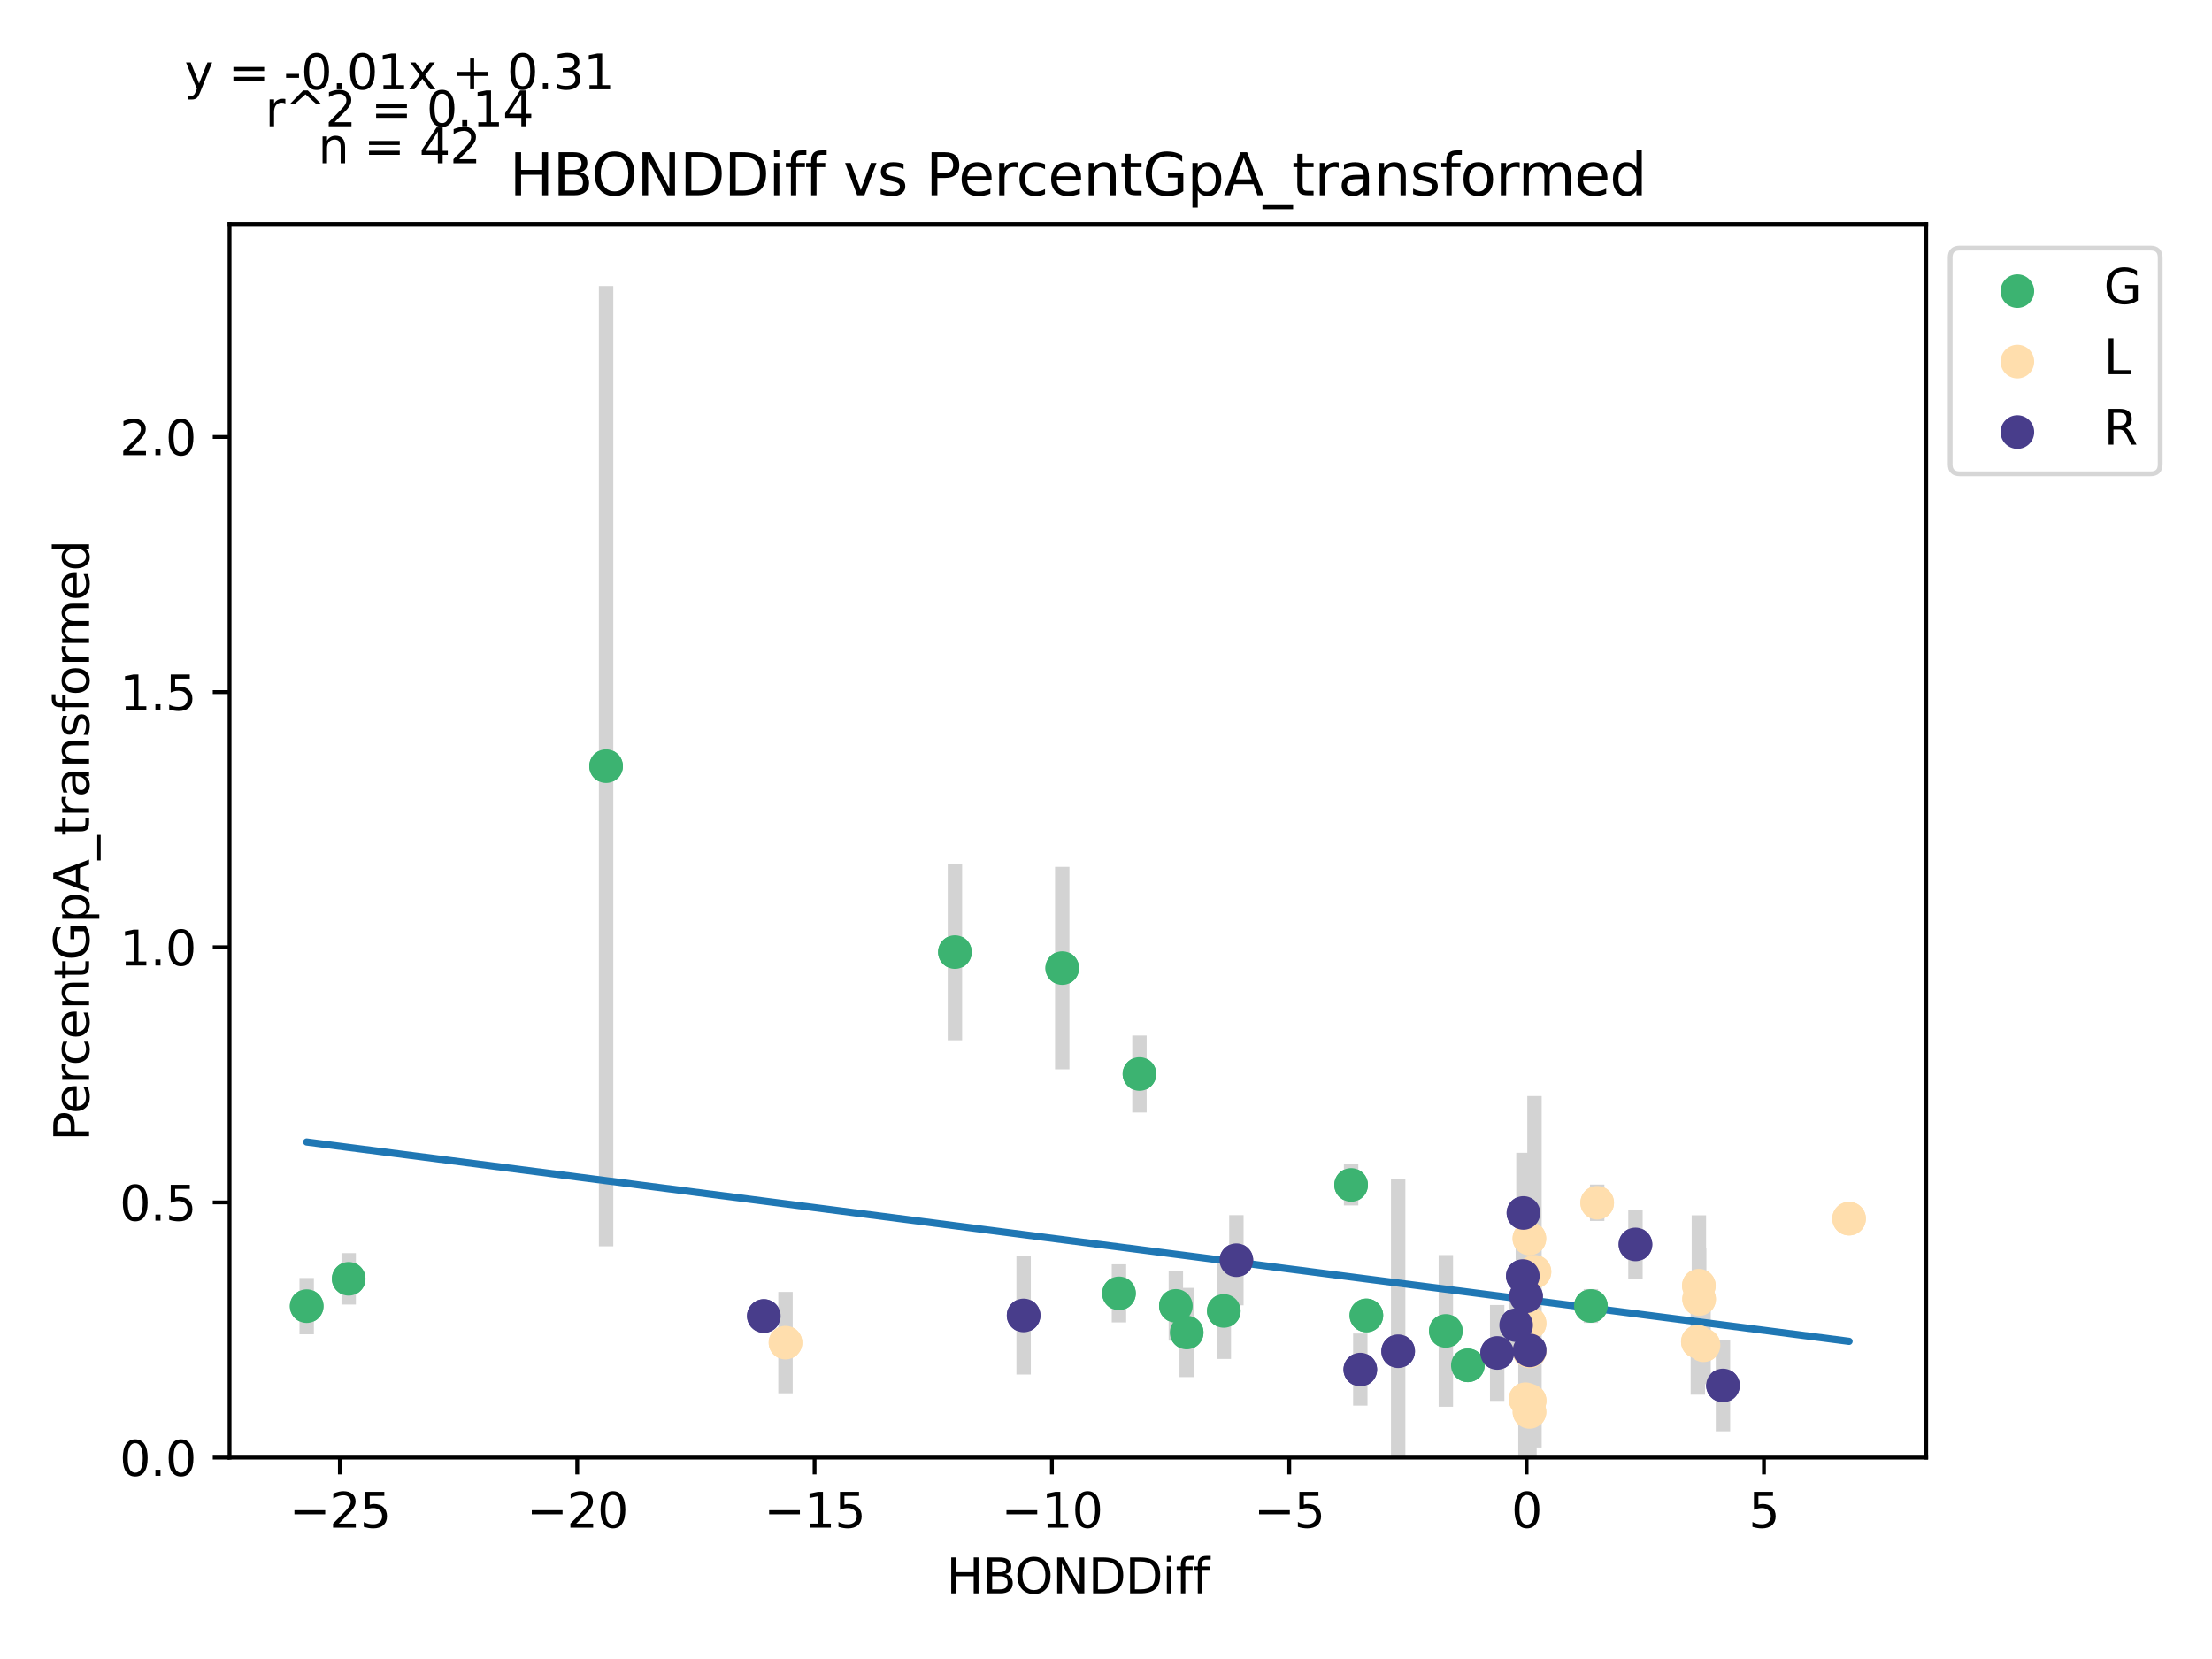 <?xml version="1.0" encoding="utf-8" standalone="no"?>
<!DOCTYPE svg PUBLIC "-//W3C//DTD SVG 1.1//EN"
  "http://www.w3.org/Graphics/SVG/1.1/DTD/svg11.dtd">
<svg xmlns:xlink="http://www.w3.org/1999/xlink" width="460.8pt" height="345.6pt" viewBox="0 0 460.8 345.6" xmlns="http://www.w3.org/2000/svg" version="1.1">
 <defs>
  <style type="text/css">*{stroke-linejoin: round; stroke-linecap: butt}</style>
 </defs>
 <g id="figure_1">
  <g id="patch_1">
   <path d="M 0 345.6 
L 460.8 345.6 
L 460.8 0 
L 0 0 
z
" style="fill: #ffffff"/>
  </g>
  <g id="axes_1">
   <g id="patch_2">
    <path d="M 47.821 303.64 
L 401.26 303.64 
L 401.26 46.676 
L 47.821 46.676 
z
" style="fill: #ffffff"/>
   </g>
   <g id="PathCollection_1">
    <defs>
     <path id="m2d6ac5a8cb" d="M 0 3 
C 0.796 3 1.559 2.684 2.121 2.121 
C 2.684 1.559 3 0.796 3 0 
C 3 -0.796 2.684 -1.559 2.121 -2.121 
C 1.559 -2.684 0.796 -3 0 -3 
C -0.796 -3 -1.559 -2.684 -2.121 -2.121 
C -2.684 -1.559 -3 -0.796 -3 0 
C -3 0.796 -2.684 1.559 -2.121 2.121 
C -1.559 2.684 -0.796 3 0 3 
z
" style="stroke: #3cb371"/>
    </defs>
    <g clip-path="url(#p8fee53ff1d)">
     <use xlink:href="#m2d6ac5a8cb" x="221.285" y="201.67" style="fill: #3cb371; stroke: #3cb371"/>
     <use xlink:href="#m2d6ac5a8cb" x="63.887" y="272.094" style="fill: #3cb371; stroke: #3cb371"/>
     <use xlink:href="#m2d6ac5a8cb" x="72.639" y="266.402" style="fill: #3cb371; stroke: #3cb371"/>
     <use xlink:href="#m2d6ac5a8cb" x="126.258" y="159.603" style="fill: #3cb371; stroke: #3cb371"/>
     <use xlink:href="#m2d6ac5a8cb" x="247.208" y="277.589" style="fill: #3cb371; stroke: #3cb371"/>
     <use xlink:href="#m2d6ac5a8cb" x="281.459" y="246.842" style="fill: #3cb371; stroke: #3cb371"/>
     <use xlink:href="#m2d6ac5a8cb" x="233.1" y="269.43" style="fill: #3cb371; stroke: #3cb371"/>
     <use xlink:href="#m2d6ac5a8cb" x="198.926" y="198.336" style="fill: #3cb371; stroke: #3cb371"/>
     <use xlink:href="#m2d6ac5a8cb" x="301.194" y="277.254" style="fill: #3cb371; stroke: #3cb371"/>
     <use xlink:href="#m2d6ac5a8cb" x="237.37" y="223.731" style="fill: #3cb371; stroke: #3cb371"/>
     <use xlink:href="#m2d6ac5a8cb" x="305.776" y="284.425" style="fill: #3cb371; stroke: #3cb371"/>
     <use xlink:href="#m2d6ac5a8cb" x="244.955" y="272.041" style="fill: #3cb371; stroke: #3cb371"/>
     <use xlink:href="#m2d6ac5a8cb" x="331.407" y="272.058" style="fill: #3cb371; stroke: #3cb371"/>
     <use xlink:href="#m2d6ac5a8cb" x="284.642" y="274.027" style="fill: #3cb371; stroke: #3cb371"/>
     <use xlink:href="#m2d6ac5a8cb" x="254.942" y="273.093" style="fill: #3cb371; stroke: #3cb371"/>
    </g>
   </g>
   <g id="PathCollection_2">
    <defs>
     <path id="m92a57f283b" d="M 0 3 
C 0.796 3 1.559 2.684 2.121 2.121 
C 2.684 1.559 3 0.796 3 0 
C 3 -0.796 2.684 -1.559 2.121 -2.121 
C 1.559 -2.684 0.796 -3 0 -3 
C -0.796 -3 -1.559 -2.684 -2.121 -2.121 
C -2.684 -1.559 -3 -0.796 -3 0 
C -3 0.796 -2.684 1.559 -2.121 2.121 
C -1.559 2.684 -0.796 3 0 3 
z
" style="stroke: #ffdead"/>
    </defs>
    <g clip-path="url(#p8fee53ff1d)">
     <use xlink:href="#m92a57f283b" x="163.632" y="279.697" style="fill: #ffdead; stroke: #ffdead"/>
     <use xlink:href="#m92a57f283b" x="318.637" y="275.677" style="fill: #ffdead; stroke: #ffdead"/>
     <use xlink:href="#m92a57f283b" x="317.785" y="291.484" style="fill: #ffdead; stroke: #ffdead"/>
     <use xlink:href="#m92a57f283b" x="354.882" y="280.238" style="fill: #ffdead; stroke: #ffdead"/>
     <use xlink:href="#m92a57f283b" x="318.617" y="294.133" style="fill: #ffdead; stroke: #ffdead"/>
     <use xlink:href="#m92a57f283b" x="353.954" y="270.623" style="fill: #ffdead; stroke: #ffdead"/>
     <use xlink:href="#m92a57f283b" x="353.695" y="279.512" style="fill: #ffdead; stroke: #ffdead"/>
     <use xlink:href="#m92a57f283b" x="353.905" y="267.827" style="fill: #ffdead; stroke: #ffdead"/>
     <use xlink:href="#m92a57f283b" x="318.649" y="291.796" style="fill: #ffdead; stroke: #ffdead"/>
     <use xlink:href="#m92a57f283b" x="318.598" y="258.015" style="fill: #ffdead; stroke: #ffdead"/>
     <use xlink:href="#m92a57f283b" x="332.721" y="250.56" style="fill: #ffdead; stroke: #ffdead"/>
     <use xlink:href="#m92a57f283b" x="319.659" y="264.934" style="fill: #ffdead; stroke: #ffdead"/>
     <use xlink:href="#m92a57f283b" x="318.63" y="281.527" style="fill: #ffdead; stroke: #ffdead"/>
     <use xlink:href="#m92a57f283b" x="385.195" y="253.868" style="fill: #ffdead; stroke: #ffdead"/>
    </g>
   </g>
   <g id="PathCollection_3">
    <defs>
     <path id="mb26162ffe2" d="M 0 3 
C 0.796 3 1.559 2.684 2.121 2.121 
C 2.684 1.559 3 0.796 3 0 
C 3 -0.796 2.684 -1.559 2.121 -2.121 
C 1.559 -2.684 0.796 -3 0 -3 
C -0.796 -3 -1.559 -2.684 -2.121 -2.121 
C -2.684 -1.559 -3 -0.796 -3 0 
C -3 0.796 -2.684 1.559 -2.121 2.121 
C -1.559 2.684 -0.796 3 0 3 
z
" style="stroke: #483d8b"/>
    </defs>
    <g clip-path="url(#p8fee53ff1d)">
     <use xlink:href="#mb26162ffe2" x="315.841" y="276.053" style="fill: #483d8b; stroke: #483d8b"/>
     <use xlink:href="#mb26162ffe2" x="317.237" y="265.826" style="fill: #483d8b; stroke: #483d8b"/>
     <use xlink:href="#mb26162ffe2" x="311.891" y="281.843" style="fill: #483d8b; stroke: #483d8b"/>
     <use xlink:href="#mb26162ffe2" x="213.237" y="274.028" style="fill: #483d8b; stroke: #483d8b"/>
     <use xlink:href="#mb26162ffe2" x="318.649" y="281.309" style="fill: #483d8b; stroke: #483d8b"/>
     <use xlink:href="#mb26162ffe2" x="291.262" y="281.485" style="fill: #483d8b; stroke: #483d8b"/>
     <use xlink:href="#mb26162ffe2" x="358.925" y="288.616" style="fill: #483d8b; stroke: #483d8b"/>
     <use xlink:href="#mb26162ffe2" x="317.36" y="252.682" style="fill: #483d8b; stroke: #483d8b"/>
     <use xlink:href="#mb26162ffe2" x="159.121" y="274.152" style="fill: #483d8b; stroke: #483d8b"/>
     <use xlink:href="#mb26162ffe2" x="257.561" y="262.526" style="fill: #483d8b; stroke: #483d8b"/>
     <use xlink:href="#mb26162ffe2" x="340.696" y="259.237" style="fill: #483d8b; stroke: #483d8b"/>
     <use xlink:href="#mb26162ffe2" x="317.904" y="270.049" style="fill: #483d8b; stroke: #483d8b"/>
     <use xlink:href="#mb26162ffe2" x="283.376" y="285.306" style="fill: #483d8b; stroke: #483d8b"/>
    </g>
   </g>
   <g id="matplotlib.axis_1">
    <g id="xtick_1">
     <g id="line2d_1">
      <defs>
       <path id="mf963064925" d="M 0 0 
L 0 3.5 
" style="stroke: #000000; stroke-width: 0.8"/>
      </defs>
      <g>
       <use xlink:href="#mf963064925" x="70.804" y="303.64" style="stroke: #000000; stroke-width: 0.8"/>
      </g>
     </g>
     <g id="text_1">
      <!-- −25 -->
      <g transform="translate(60.251 318.238)scale(0.1 -0.1)">
       <defs>
        <path id="DejaVuSans-2212" d="M 678 2272 
L 4684 2272 
L 4684 1741 
L 678 1741 
L 678 2272 
z
" transform="scale(0.016)"/>
        <path id="DejaVuSans-32" d="M 1228 531 
L 3431 531 
L 3431 0 
L 469 0 
L 469 531 
Q 828 903 1448 1529 
Q 2069 2156 2228 2338 
Q 2531 2678 2651 2914 
Q 2772 3150 2772 3378 
Q 2772 3750 2511 3984 
Q 2250 4219 1831 4219 
Q 1534 4219 1204 4116 
Q 875 4013 500 3803 
L 500 4441 
Q 881 4594 1212 4672 
Q 1544 4750 1819 4750 
Q 2544 4750 2975 4387 
Q 3406 4025 3406 3419 
Q 3406 3131 3298 2873 
Q 3191 2616 2906 2266 
Q 2828 2175 2409 1742 
Q 1991 1309 1228 531 
z
" transform="scale(0.016)"/>
        <path id="DejaVuSans-35" d="M 691 4666 
L 3169 4666 
L 3169 4134 
L 1269 4134 
L 1269 2991 
Q 1406 3038 1543 3061 
Q 1681 3084 1819 3084 
Q 2600 3084 3056 2656 
Q 3513 2228 3513 1497 
Q 3513 744 3044 326 
Q 2575 -91 1722 -91 
Q 1428 -91 1123 -41 
Q 819 9 494 109 
L 494 744 
Q 775 591 1075 516 
Q 1375 441 1709 441 
Q 2250 441 2565 725 
Q 2881 1009 2881 1497 
Q 2881 1984 2565 2268 
Q 2250 2553 1709 2553 
Q 1456 2553 1204 2497 
Q 953 2441 691 2322 
L 691 4666 
z
" transform="scale(0.016)"/>
       </defs>
       <use xlink:href="#DejaVuSans-2212"/>
       <use xlink:href="#DejaVuSans-32" x="83.789"/>
       <use xlink:href="#DejaVuSans-35" x="147.412"/>
      </g>
     </g>
    </g>
    <g id="xtick_2">
     <g id="line2d_2">
      <g>
       <use xlink:href="#mf963064925" x="120.246" y="303.64" style="stroke: #000000; stroke-width: 0.8"/>
      </g>
     </g>
     <g id="text_2">
      <!-- −20 -->
      <g transform="translate(109.694 318.238)scale(0.1 -0.1)">
       <defs>
        <path id="DejaVuSans-30" d="M 2034 4250 
Q 1547 4250 1301 3770 
Q 1056 3291 1056 2328 
Q 1056 1369 1301 889 
Q 1547 409 2034 409 
Q 2525 409 2770 889 
Q 3016 1369 3016 2328 
Q 3016 3291 2770 3770 
Q 2525 4250 2034 4250 
z
M 2034 4750 
Q 2819 4750 3233 4129 
Q 3647 3509 3647 2328 
Q 3647 1150 3233 529 
Q 2819 -91 2034 -91 
Q 1250 -91 836 529 
Q 422 1150 422 2328 
Q 422 3509 836 4129 
Q 1250 4750 2034 4750 
z
" transform="scale(0.016)"/>
       </defs>
       <use xlink:href="#DejaVuSans-2212"/>
       <use xlink:href="#DejaVuSans-32" x="83.789"/>
       <use xlink:href="#DejaVuSans-30" x="147.412"/>
      </g>
     </g>
    </g>
    <g id="xtick_3">
     <g id="line2d_3">
      <g>
       <use xlink:href="#mf963064925" x="169.688" y="303.64" style="stroke: #000000; stroke-width: 0.8"/>
      </g>
     </g>
     <g id="text_3">
      <!-- −15 -->
      <g transform="translate(159.136 318.238)scale(0.1 -0.1)">
       <defs>
        <path id="DejaVuSans-31" d="M 794 531 
L 1825 531 
L 1825 4091 
L 703 3866 
L 703 4441 
L 1819 4666 
L 2450 4666 
L 2450 531 
L 3481 531 
L 3481 0 
L 794 0 
L 794 531 
z
" transform="scale(0.016)"/>
       </defs>
       <use xlink:href="#DejaVuSans-2212"/>
       <use xlink:href="#DejaVuSans-31" x="83.789"/>
       <use xlink:href="#DejaVuSans-35" x="147.412"/>
      </g>
     </g>
    </g>
    <g id="xtick_4">
     <g id="line2d_4">
      <g>
       <use xlink:href="#mf963064925" x="219.131" y="303.64" style="stroke: #000000; stroke-width: 0.8"/>
      </g>
     </g>
     <g id="text_4">
      <!-- −10 -->
      <g transform="translate(208.578 318.238)scale(0.1 -0.1)">
       <use xlink:href="#DejaVuSans-2212"/>
       <use xlink:href="#DejaVuSans-31" x="83.789"/>
       <use xlink:href="#DejaVuSans-30" x="147.412"/>
      </g>
     </g>
    </g>
    <g id="xtick_5">
     <g id="line2d_5">
      <g>
       <use xlink:href="#mf963064925" x="268.573" y="303.64" style="stroke: #000000; stroke-width: 0.8"/>
      </g>
     </g>
     <g id="text_5">
      <!-- −5 -->
      <g transform="translate(261.202 318.238)scale(0.1 -0.1)">
       <use xlink:href="#DejaVuSans-2212"/>
       <use xlink:href="#DejaVuSans-35" x="83.789"/>
      </g>
     </g>
    </g>
    <g id="xtick_6">
     <g id="line2d_6">
      <g>
       <use xlink:href="#mf963064925" x="318.015" y="303.64" style="stroke: #000000; stroke-width: 0.8"/>
      </g>
     </g>
     <g id="text_6">
      <!-- 0 -->
      <g transform="translate(314.834 318.238)scale(0.1 -0.1)">
       <use xlink:href="#DejaVuSans-30"/>
      </g>
     </g>
    </g>
    <g id="xtick_7">
     <g id="line2d_7">
      <g>
       <use xlink:href="#mf963064925" x="367.458" y="303.64" style="stroke: #000000; stroke-width: 0.8"/>
      </g>
     </g>
     <g id="text_7">
      <!-- 5 -->
      <g transform="translate(364.276 318.238)scale(0.1 -0.1)">
       <use xlink:href="#DejaVuSans-35"/>
      </g>
     </g>
    </g>
    <g id="text_8">
     <!-- HBONDDiff -->
     <g transform="translate(197.152 331.917)scale(0.1 -0.1)">
      <defs>
       <path id="DejaVuSans-48" d="M 628 4666 
L 1259 4666 
L 1259 2753 
L 3553 2753 
L 3553 4666 
L 4184 4666 
L 4184 0 
L 3553 0 
L 3553 2222 
L 1259 2222 
L 1259 0 
L 628 0 
L 628 4666 
z
" transform="scale(0.016)"/>
       <path id="DejaVuSans-42" d="M 1259 2228 
L 1259 519 
L 2272 519 
Q 2781 519 3026 730 
Q 3272 941 3272 1375 
Q 3272 1813 3026 2020 
Q 2781 2228 2272 2228 
L 1259 2228 
z
M 1259 4147 
L 1259 2741 
L 2194 2741 
Q 2656 2741 2882 2914 
Q 3109 3088 3109 3444 
Q 3109 3797 2882 3972 
Q 2656 4147 2194 4147 
L 1259 4147 
z
M 628 4666 
L 2241 4666 
Q 2963 4666 3353 4366 
Q 3744 4066 3744 3513 
Q 3744 3084 3544 2831 
Q 3344 2578 2956 2516 
Q 3422 2416 3680 2098 
Q 3938 1781 3938 1306 
Q 3938 681 3513 340 
Q 3088 0 2303 0 
L 628 0 
L 628 4666 
z
" transform="scale(0.016)"/>
       <path id="DejaVuSans-4f" d="M 2522 4238 
Q 1834 4238 1429 3725 
Q 1025 3213 1025 2328 
Q 1025 1447 1429 934 
Q 1834 422 2522 422 
Q 3209 422 3611 934 
Q 4013 1447 4013 2328 
Q 4013 3213 3611 3725 
Q 3209 4238 2522 4238 
z
M 2522 4750 
Q 3503 4750 4090 4092 
Q 4678 3434 4678 2328 
Q 4678 1225 4090 567 
Q 3503 -91 2522 -91 
Q 1538 -91 948 565 
Q 359 1222 359 2328 
Q 359 3434 948 4092 
Q 1538 4750 2522 4750 
z
" transform="scale(0.016)"/>
       <path id="DejaVuSans-4e" d="M 628 4666 
L 1478 4666 
L 3547 763 
L 3547 4666 
L 4159 4666 
L 4159 0 
L 3309 0 
L 1241 3903 
L 1241 0 
L 628 0 
L 628 4666 
z
" transform="scale(0.016)"/>
       <path id="DejaVuSans-44" d="M 1259 4147 
L 1259 519 
L 2022 519 
Q 2988 519 3436 956 
Q 3884 1394 3884 2338 
Q 3884 3275 3436 3711 
Q 2988 4147 2022 4147 
L 1259 4147 
z
M 628 4666 
L 1925 4666 
Q 3281 4666 3915 4102 
Q 4550 3538 4550 2338 
Q 4550 1131 3912 565 
Q 3275 0 1925 0 
L 628 0 
L 628 4666 
z
" transform="scale(0.016)"/>
       <path id="DejaVuSans-69" d="M 603 3500 
L 1178 3500 
L 1178 0 
L 603 0 
L 603 3500 
z
M 603 4863 
L 1178 4863 
L 1178 4134 
L 603 4134 
L 603 4863 
z
" transform="scale(0.016)"/>
       <path id="DejaVuSans-66" d="M 2375 4863 
L 2375 4384 
L 1825 4384 
Q 1516 4384 1395 4259 
Q 1275 4134 1275 3809 
L 1275 3500 
L 2222 3500 
L 2222 3053 
L 1275 3053 
L 1275 0 
L 697 0 
L 697 3053 
L 147 3053 
L 147 3500 
L 697 3500 
L 697 3744 
Q 697 4328 969 4595 
Q 1241 4863 1831 4863 
L 2375 4863 
z
" transform="scale(0.016)"/>
      </defs>
      <use xlink:href="#DejaVuSans-48"/>
      <use xlink:href="#DejaVuSans-42" x="75.195"/>
      <use xlink:href="#DejaVuSans-4f" x="142.049"/>
      <use xlink:href="#DejaVuSans-4e" x="220.76"/>
      <use xlink:href="#DejaVuSans-44" x="295.564"/>
      <use xlink:href="#DejaVuSans-44" x="372.566"/>
      <use xlink:href="#DejaVuSans-69" x="449.568"/>
      <use xlink:href="#DejaVuSans-66" x="477.352"/>
      <use xlink:href="#DejaVuSans-66" x="512.557"/>
     </g>
    </g>
   </g>
   <g id="matplotlib.axis_2">
    <g id="ytick_1">
     <g id="line2d_8">
      <defs>
       <path id="m93ecdb1de1" d="M 0 0 
L -3.5 0 
" style="stroke: #000000; stroke-width: 0.8"/>
      </defs>
      <g>
       <use xlink:href="#m93ecdb1de1" x="47.821" y="303.64" style="stroke: #000000; stroke-width: 0.8"/>
      </g>
     </g>
     <g id="text_9">
      <!-- 0.0 -->
      <g transform="translate(24.918 307.439)scale(0.1 -0.1)">
       <defs>
        <path id="DejaVuSans-2e" d="M 684 794 
L 1344 794 
L 1344 0 
L 684 0 
L 684 794 
z
" transform="scale(0.016)"/>
       </defs>
       <use xlink:href="#DejaVuSans-30"/>
       <use xlink:href="#DejaVuSans-2e" x="63.623"/>
       <use xlink:href="#DejaVuSans-30" x="95.41"/>
      </g>
     </g>
    </g>
    <g id="ytick_2">
     <g id="line2d_9">
      <g>
       <use xlink:href="#m93ecdb1de1" x="47.821" y="250.485" style="stroke: #000000; stroke-width: 0.8"/>
      </g>
     </g>
     <g id="text_10">
      <!-- 0.5 -->
      <g transform="translate(24.918 254.284)scale(0.1 -0.1)">
       <use xlink:href="#DejaVuSans-30"/>
       <use xlink:href="#DejaVuSans-2e" x="63.623"/>
       <use xlink:href="#DejaVuSans-35" x="95.41"/>
      </g>
     </g>
    </g>
    <g id="ytick_3">
     <g id="line2d_10">
      <g>
       <use xlink:href="#m93ecdb1de1" x="47.821" y="197.33" style="stroke: #000000; stroke-width: 0.8"/>
      </g>
     </g>
     <g id="text_11">
      <!-- 1.0 -->
      <g transform="translate(24.918 201.129)scale(0.1 -0.1)">
       <use xlink:href="#DejaVuSans-31"/>
       <use xlink:href="#DejaVuSans-2e" x="63.623"/>
       <use xlink:href="#DejaVuSans-30" x="95.41"/>
      </g>
     </g>
    </g>
    <g id="ytick_4">
     <g id="line2d_11">
      <g>
       <use xlink:href="#m93ecdb1de1" x="47.821" y="144.175" style="stroke: #000000; stroke-width: 0.8"/>
      </g>
     </g>
     <g id="text_12">
      <!-- 1.5 -->
      <g transform="translate(24.918 147.974)scale(0.1 -0.1)">
       <use xlink:href="#DejaVuSans-31"/>
       <use xlink:href="#DejaVuSans-2e" x="63.623"/>
       <use xlink:href="#DejaVuSans-35" x="95.41"/>
      </g>
     </g>
    </g>
    <g id="ytick_5">
     <g id="line2d_12">
      <g>
       <use xlink:href="#m93ecdb1de1" x="47.821" y="91.02" style="stroke: #000000; stroke-width: 0.8"/>
      </g>
     </g>
     <g id="text_13">
      <!-- 2.0 -->
      <g transform="translate(24.918 94.819)scale(0.1 -0.1)">
       <use xlink:href="#DejaVuSans-32"/>
       <use xlink:href="#DejaVuSans-2e" x="63.623"/>
       <use xlink:href="#DejaVuSans-30" x="95.41"/>
      </g>
     </g>
    </g>
    <g id="text_14">
     <!-- PercentGpA_transformed -->
     <g transform="translate(18.56 237.696)rotate(-90)scale(0.1 -0.1)">
      <defs>
       <path id="DejaVuSans-50" d="M 1259 4147 
L 1259 2394 
L 2053 2394 
Q 2494 2394 2734 2622 
Q 2975 2850 2975 3272 
Q 2975 3691 2734 3919 
Q 2494 4147 2053 4147 
L 1259 4147 
z
M 628 4666 
L 2053 4666 
Q 2838 4666 3239 4311 
Q 3641 3956 3641 3272 
Q 3641 2581 3239 2228 
Q 2838 1875 2053 1875 
L 1259 1875 
L 1259 0 
L 628 0 
L 628 4666 
z
" transform="scale(0.016)"/>
       <path id="DejaVuSans-65" d="M 3597 1894 
L 3597 1613 
L 953 1613 
Q 991 1019 1311 708 
Q 1631 397 2203 397 
Q 2534 397 2845 478 
Q 3156 559 3463 722 
L 3463 178 
Q 3153 47 2828 -22 
Q 2503 -91 2169 -91 
Q 1331 -91 842 396 
Q 353 884 353 1716 
Q 353 2575 817 3079 
Q 1281 3584 2069 3584 
Q 2775 3584 3186 3129 
Q 3597 2675 3597 1894 
z
M 3022 2063 
Q 3016 2534 2758 2815 
Q 2500 3097 2075 3097 
Q 1594 3097 1305 2825 
Q 1016 2553 972 2059 
L 3022 2063 
z
" transform="scale(0.016)"/>
       <path id="DejaVuSans-72" d="M 2631 2963 
Q 2534 3019 2420 3045 
Q 2306 3072 2169 3072 
Q 1681 3072 1420 2755 
Q 1159 2438 1159 1844 
L 1159 0 
L 581 0 
L 581 3500 
L 1159 3500 
L 1159 2956 
Q 1341 3275 1631 3429 
Q 1922 3584 2338 3584 
Q 2397 3584 2469 3576 
Q 2541 3569 2628 3553 
L 2631 2963 
z
" transform="scale(0.016)"/>
       <path id="DejaVuSans-63" d="M 3122 3366 
L 3122 2828 
Q 2878 2963 2633 3030 
Q 2388 3097 2138 3097 
Q 1578 3097 1268 2742 
Q 959 2388 959 1747 
Q 959 1106 1268 751 
Q 1578 397 2138 397 
Q 2388 397 2633 464 
Q 2878 531 3122 666 
L 3122 134 
Q 2881 22 2623 -34 
Q 2366 -91 2075 -91 
Q 1284 -91 818 406 
Q 353 903 353 1747 
Q 353 2603 823 3093 
Q 1294 3584 2113 3584 
Q 2378 3584 2631 3529 
Q 2884 3475 3122 3366 
z
" transform="scale(0.016)"/>
       <path id="DejaVuSans-6e" d="M 3513 2113 
L 3513 0 
L 2938 0 
L 2938 2094 
Q 2938 2591 2744 2837 
Q 2550 3084 2163 3084 
Q 1697 3084 1428 2787 
Q 1159 2491 1159 1978 
L 1159 0 
L 581 0 
L 581 3500 
L 1159 3500 
L 1159 2956 
Q 1366 3272 1645 3428 
Q 1925 3584 2291 3584 
Q 2894 3584 3203 3211 
Q 3513 2838 3513 2113 
z
" transform="scale(0.016)"/>
       <path id="DejaVuSans-74" d="M 1172 4494 
L 1172 3500 
L 2356 3500 
L 2356 3053 
L 1172 3053 
L 1172 1153 
Q 1172 725 1289 603 
Q 1406 481 1766 481 
L 2356 481 
L 2356 0 
L 1766 0 
Q 1100 0 847 248 
Q 594 497 594 1153 
L 594 3053 
L 172 3053 
L 172 3500 
L 594 3500 
L 594 4494 
L 1172 4494 
z
" transform="scale(0.016)"/>
       <path id="DejaVuSans-47" d="M 3809 666 
L 3809 1919 
L 2778 1919 
L 2778 2438 
L 4434 2438 
L 4434 434 
Q 4069 175 3628 42 
Q 3188 -91 2688 -91 
Q 1594 -91 976 548 
Q 359 1188 359 2328 
Q 359 3472 976 4111 
Q 1594 4750 2688 4750 
Q 3144 4750 3555 4637 
Q 3966 4525 4313 4306 
L 4313 3634 
Q 3963 3931 3569 4081 
Q 3175 4231 2741 4231 
Q 1884 4231 1454 3753 
Q 1025 3275 1025 2328 
Q 1025 1384 1454 906 
Q 1884 428 2741 428 
Q 3075 428 3337 486 
Q 3600 544 3809 666 
z
" transform="scale(0.016)"/>
       <path id="DejaVuSans-70" d="M 1159 525 
L 1159 -1331 
L 581 -1331 
L 581 3500 
L 1159 3500 
L 1159 2969 
Q 1341 3281 1617 3432 
Q 1894 3584 2278 3584 
Q 2916 3584 3314 3078 
Q 3713 2572 3713 1747 
Q 3713 922 3314 415 
Q 2916 -91 2278 -91 
Q 1894 -91 1617 61 
Q 1341 213 1159 525 
z
M 3116 1747 
Q 3116 2381 2855 2742 
Q 2594 3103 2138 3103 
Q 1681 3103 1420 2742 
Q 1159 2381 1159 1747 
Q 1159 1113 1420 752 
Q 1681 391 2138 391 
Q 2594 391 2855 752 
Q 3116 1113 3116 1747 
z
" transform="scale(0.016)"/>
       <path id="DejaVuSans-41" d="M 2188 4044 
L 1331 1722 
L 3047 1722 
L 2188 4044 
z
M 1831 4666 
L 2547 4666 
L 4325 0 
L 3669 0 
L 3244 1197 
L 1141 1197 
L 716 0 
L 50 0 
L 1831 4666 
z
" transform="scale(0.016)"/>
       <path id="DejaVuSans-5f" d="M 3263 -1063 
L 3263 -1509 
L -63 -1509 
L -63 -1063 
L 3263 -1063 
z
" transform="scale(0.016)"/>
       <path id="DejaVuSans-61" d="M 2194 1759 
Q 1497 1759 1228 1600 
Q 959 1441 959 1056 
Q 959 750 1161 570 
Q 1363 391 1709 391 
Q 2188 391 2477 730 
Q 2766 1069 2766 1631 
L 2766 1759 
L 2194 1759 
z
M 3341 1997 
L 3341 0 
L 2766 0 
L 2766 531 
Q 2569 213 2275 61 
Q 1981 -91 1556 -91 
Q 1019 -91 701 211 
Q 384 513 384 1019 
Q 384 1609 779 1909 
Q 1175 2209 1959 2209 
L 2766 2209 
L 2766 2266 
Q 2766 2663 2505 2880 
Q 2244 3097 1772 3097 
Q 1472 3097 1187 3025 
Q 903 2953 641 2809 
L 641 3341 
Q 956 3463 1253 3523 
Q 1550 3584 1831 3584 
Q 2591 3584 2966 3190 
Q 3341 2797 3341 1997 
z
" transform="scale(0.016)"/>
       <path id="DejaVuSans-73" d="M 2834 3397 
L 2834 2853 
Q 2591 2978 2328 3040 
Q 2066 3103 1784 3103 
Q 1356 3103 1142 2972 
Q 928 2841 928 2578 
Q 928 2378 1081 2264 
Q 1234 2150 1697 2047 
L 1894 2003 
Q 2506 1872 2764 1633 
Q 3022 1394 3022 966 
Q 3022 478 2636 193 
Q 2250 -91 1575 -91 
Q 1294 -91 989 -36 
Q 684 19 347 128 
L 347 722 
Q 666 556 975 473 
Q 1284 391 1588 391 
Q 1994 391 2212 530 
Q 2431 669 2431 922 
Q 2431 1156 2273 1281 
Q 2116 1406 1581 1522 
L 1381 1569 
Q 847 1681 609 1914 
Q 372 2147 372 2553 
Q 372 3047 722 3315 
Q 1072 3584 1716 3584 
Q 2034 3584 2315 3537 
Q 2597 3491 2834 3397 
z
" transform="scale(0.016)"/>
       <path id="DejaVuSans-6f" d="M 1959 3097 
Q 1497 3097 1228 2736 
Q 959 2375 959 1747 
Q 959 1119 1226 758 
Q 1494 397 1959 397 
Q 2419 397 2687 759 
Q 2956 1122 2956 1747 
Q 2956 2369 2687 2733 
Q 2419 3097 1959 3097 
z
M 1959 3584 
Q 2709 3584 3137 3096 
Q 3566 2609 3566 1747 
Q 3566 888 3137 398 
Q 2709 -91 1959 -91 
Q 1206 -91 779 398 
Q 353 888 353 1747 
Q 353 2609 779 3096 
Q 1206 3584 1959 3584 
z
" transform="scale(0.016)"/>
       <path id="DejaVuSans-6d" d="M 3328 2828 
Q 3544 3216 3844 3400 
Q 4144 3584 4550 3584 
Q 5097 3584 5394 3201 
Q 5691 2819 5691 2113 
L 5691 0 
L 5113 0 
L 5113 2094 
Q 5113 2597 4934 2840 
Q 4756 3084 4391 3084 
Q 3944 3084 3684 2787 
Q 3425 2491 3425 1978 
L 3425 0 
L 2847 0 
L 2847 2094 
Q 2847 2600 2669 2842 
Q 2491 3084 2119 3084 
Q 1678 3084 1418 2786 
Q 1159 2488 1159 1978 
L 1159 0 
L 581 0 
L 581 3500 
L 1159 3500 
L 1159 2956 
Q 1356 3278 1631 3431 
Q 1906 3584 2284 3584 
Q 2666 3584 2933 3390 
Q 3200 3197 3328 2828 
z
" transform="scale(0.016)"/>
       <path id="DejaVuSans-64" d="M 2906 2969 
L 2906 4863 
L 3481 4863 
L 3481 0 
L 2906 0 
L 2906 525 
Q 2725 213 2448 61 
Q 2172 -91 1784 -91 
Q 1150 -91 751 415 
Q 353 922 353 1747 
Q 353 2572 751 3078 
Q 1150 3584 1784 3584 
Q 2172 3584 2448 3432 
Q 2725 3281 2906 2969 
z
M 947 1747 
Q 947 1113 1208 752 
Q 1469 391 1925 391 
Q 2381 391 2643 752 
Q 2906 1113 2906 1747 
Q 2906 2381 2643 2742 
Q 2381 3103 1925 3103 
Q 1469 3103 1208 2742 
Q 947 2381 947 1747 
z
" transform="scale(0.016)"/>
      </defs>
      <use xlink:href="#DejaVuSans-50"/>
      <use xlink:href="#DejaVuSans-65" x="56.678"/>
      <use xlink:href="#DejaVuSans-72" x="118.201"/>
      <use xlink:href="#DejaVuSans-63" x="157.064"/>
      <use xlink:href="#DejaVuSans-65" x="212.045"/>
      <use xlink:href="#DejaVuSans-6e" x="273.568"/>
      <use xlink:href="#DejaVuSans-74" x="336.947"/>
      <use xlink:href="#DejaVuSans-47" x="376.156"/>
      <use xlink:href="#DejaVuSans-70" x="453.646"/>
      <use xlink:href="#DejaVuSans-41" x="517.123"/>
      <use xlink:href="#DejaVuSans-5f" x="585.531"/>
      <use xlink:href="#DejaVuSans-74" x="635.531"/>
      <use xlink:href="#DejaVuSans-72" x="674.74"/>
      <use xlink:href="#DejaVuSans-61" x="715.854"/>
      <use xlink:href="#DejaVuSans-6e" x="777.133"/>
      <use xlink:href="#DejaVuSans-73" x="840.512"/>
      <use xlink:href="#DejaVuSans-66" x="892.611"/>
      <use xlink:href="#DejaVuSans-6f" x="927.816"/>
      <use xlink:href="#DejaVuSans-72" x="988.998"/>
      <use xlink:href="#DejaVuSans-6d" x="1028.361"/>
      <use xlink:href="#DejaVuSans-65" x="1125.773"/>
      <use xlink:href="#DejaVuSans-64" x="1187.297"/>
     </g>
    </g>
   </g>
   <g id="LineCollection_1">
    <path d="M 221.285 222.755 
L 221.285 180.586 
" clip-path="url(#p8fee53ff1d)" style="fill: none; stroke: #d3d3d3; stroke-width: 3"/>
    <path d="M 63.887 277.96 
L 63.887 266.229 
" clip-path="url(#p8fee53ff1d)" style="fill: none; stroke: #d3d3d3; stroke-width: 3"/>
    <path d="M 72.639 271.755 
L 72.639 261.048 
" clip-path="url(#p8fee53ff1d)" style="fill: none; stroke: #d3d3d3; stroke-width: 3"/>
    <path d="M 126.258 259.639 
L 126.258 59.566 
" clip-path="url(#p8fee53ff1d)" style="fill: none; stroke: #d3d3d3; stroke-width: 3"/>
    <path d="M 247.208 286.881 
L 247.208 268.297 
" clip-path="url(#p8fee53ff1d)" style="fill: none; stroke: #d3d3d3; stroke-width: 3"/>
    <path d="M 281.459 251.12 
L 281.459 242.564 
" clip-path="url(#p8fee53ff1d)" style="fill: none; stroke: #d3d3d3; stroke-width: 3"/>
    <path d="M 233.1 275.485 
L 233.1 263.376 
" clip-path="url(#p8fee53ff1d)" style="fill: none; stroke: #d3d3d3; stroke-width: 3"/>
    <path d="M 198.926 216.696 
L 198.926 179.977 
" clip-path="url(#p8fee53ff1d)" style="fill: none; stroke: #d3d3d3; stroke-width: 3"/>
    <path d="M 301.194 293.051 
L 301.194 261.456 
" clip-path="url(#p8fee53ff1d)" style="fill: none; stroke: #d3d3d3; stroke-width: 3"/>
    <path d="M 237.37 231.748 
L 237.37 215.714 
" clip-path="url(#p8fee53ff1d)" style="fill: none; stroke: #d3d3d3; stroke-width: 3"/>
    <path d="M 305.776 285.988 
L 305.776 282.862 
" clip-path="url(#p8fee53ff1d)" style="fill: none; stroke: #d3d3d3; stroke-width: 3"/>
    <path d="M 244.955 279.272 
L 244.955 264.81 
" clip-path="url(#p8fee53ff1d)" style="fill: none; stroke: #d3d3d3; stroke-width: 3"/>
    <path d="M 331.407 275.579 
L 331.407 268.537 
" clip-path="url(#p8fee53ff1d)" style="fill: none; stroke: #d3d3d3; stroke-width: 3"/>
    <path d="M 284.642 274.701 
L 284.642 273.353 
" clip-path="url(#p8fee53ff1d)" style="fill: none; stroke: #d3d3d3; stroke-width: 3"/>
    <path d="M 254.942 283.092 
L 254.942 263.095 
" clip-path="url(#p8fee53ff1d)" style="fill: none; stroke: #d3d3d3; stroke-width: 3"/>
   </g>
   <g id="LineCollection_2">
    <path d="M 163.632 290.261 
L 163.632 269.133 
" clip-path="url(#p8fee53ff1d)" style="fill: none; stroke: #d3d3d3; stroke-width: 3"/>
    <path d="M 318.637 283.743 
L 318.637 267.611 
" clip-path="url(#p8fee53ff1d)" style="fill: none; stroke: #d3d3d3; stroke-width: 3"/>
    <path d="M 317.785 304.898 
L 317.785 278.069 
" clip-path="url(#p8fee53ff1d)" style="fill: none; stroke: #d3d3d3; stroke-width: 3"/>
    <path d="M 354.882 288.348 
L 354.882 272.128 
" clip-path="url(#p8fee53ff1d)" style="fill: none; stroke: #d3d3d3; stroke-width: 3"/>
    <path d="M 318.617 309.16 
L 318.617 279.106 
" clip-path="url(#p8fee53ff1d)" style="fill: none; stroke: #d3d3d3; stroke-width: 3"/>
    <path d="M 353.954 281.329 
L 353.954 259.918 
" clip-path="url(#p8fee53ff1d)" style="fill: none; stroke: #d3d3d3; stroke-width: 3"/>
    <path d="M 353.695 290.535 
L 353.695 268.49 
" clip-path="url(#p8fee53ff1d)" style="fill: none; stroke: #d3d3d3; stroke-width: 3"/>
    <path d="M 353.905 282.487 
L 353.905 253.168 
" clip-path="url(#p8fee53ff1d)" style="fill: none; stroke: #d3d3d3; stroke-width: 3"/>
    <path d="M 318.649 300.085 
L 318.649 283.507 
" clip-path="url(#p8fee53ff1d)" style="fill: none; stroke: #d3d3d3; stroke-width: 3"/>
    <path d="M 318.598 274.82 
L 318.598 241.209 
" clip-path="url(#p8fee53ff1d)" style="fill: none; stroke: #d3d3d3; stroke-width: 3"/>
    <path d="M 332.721 254.354 
L 332.721 246.766 
" clip-path="url(#p8fee53ff1d)" style="fill: none; stroke: #d3d3d3; stroke-width: 3"/>
    <path d="M 319.659 301.535 
L 319.659 228.333 
" clip-path="url(#p8fee53ff1d)" style="fill: none; stroke: #d3d3d3; stroke-width: 3"/>
    <path d="M 318.63 291.043 
L 318.63 272.012 
" clip-path="url(#p8fee53ff1d)" style="fill: none; stroke: #d3d3d3; stroke-width: 3"/>
    <path d="M 385.195 256.6 
L 385.195 251.136 
" clip-path="url(#p8fee53ff1d)" style="fill: none; stroke: #d3d3d3; stroke-width: 3"/>
   </g>
   <g id="LineCollection_3">
    <path d="M 315.841 281.269 
L 315.841 270.838 
" clip-path="url(#p8fee53ff1d)" style="fill: none; stroke: #d3d3d3; stroke-width: 3"/>
    <path d="M 317.237 274.999 
L 317.237 256.653 
" clip-path="url(#p8fee53ff1d)" style="fill: none; stroke: #d3d3d3; stroke-width: 3"/>
    <path d="M 311.891 291.828 
L 311.891 271.859 
" clip-path="url(#p8fee53ff1d)" style="fill: none; stroke: #d3d3d3; stroke-width: 3"/>
    <path d="M 213.237 286.352 
L 213.237 261.703 
" clip-path="url(#p8fee53ff1d)" style="fill: none; stroke: #d3d3d3; stroke-width: 3"/>
    <path d="M 318.649 291.481 
L 318.649 271.138 
" clip-path="url(#p8fee53ff1d)" style="fill: none; stroke: #d3d3d3; stroke-width: 3"/>
    <path d="M 291.262 317.382 
L 291.262 245.588 
" clip-path="url(#p8fee53ff1d)" style="fill: none; stroke: #d3d3d3; stroke-width: 3"/>
    <path d="M 358.925 298.169 
L 358.925 279.063 
" clip-path="url(#p8fee53ff1d)" style="fill: none; stroke: #d3d3d3; stroke-width: 3"/>
    <path d="M 317.36 265.22 
L 317.36 240.143 
" clip-path="url(#p8fee53ff1d)" style="fill: none; stroke: #d3d3d3; stroke-width: 3"/>
    <path d="M 159.121 276.763 
L 159.121 271.541 
" clip-path="url(#p8fee53ff1d)" style="fill: none; stroke: #d3d3d3; stroke-width: 3"/>
    <path d="M 257.561 271.92 
L 257.561 253.132 
" clip-path="url(#p8fee53ff1d)" style="fill: none; stroke: #d3d3d3; stroke-width: 3"/>
    <path d="M 340.696 266.441 
L 340.696 252.034 
" clip-path="url(#p8fee53ff1d)" style="fill: none; stroke: #d3d3d3; stroke-width: 3"/>
    <path d="M 317.904 278.229 
L 317.904 261.869 
" clip-path="url(#p8fee53ff1d)" style="fill: none; stroke: #d3d3d3; stroke-width: 3"/>
    <path d="M 283.376 292.819 
L 283.376 277.793 
" clip-path="url(#p8fee53ff1d)" style="fill: none; stroke: #d3d3d3; stroke-width: 3"/>
   </g>
   <g id="line2d_13">
    <path d="M 221.285 258.236 
L 63.887 237.895 
L 72.639 239.026 
L 126.258 245.955 
L 247.208 261.586 
L 281.459 266.013 
L 233.1 259.763 
L 198.926 255.347 
L 301.194 268.563 
L 237.37 260.315 
L 305.776 269.155 
L 163.632 250.785 
L 318.637 270.817 
L 317.785 270.707 
L 354.882 275.501 
L 318.617 270.815 
L 353.954 275.382 
L 353.695 275.348 
L 353.905 275.375 
L 315.841 270.456 
L 317.237 270.637 
L 311.891 269.946 
L 213.237 257.196 
L 318.649 270.819 
L 291.262 267.28 
L 358.925 276.024 
L 317.36 270.652 
L 244.955 261.295 
L 331.407 272.468 
L 284.642 266.424 
L 254.942 262.586 
L 318.649 270.819 
L 318.598 270.812 
L 332.721 272.638 
L 319.659 270.949 
L 318.63 270.817 
L 385.195 279.419 
L 159.121 250.202 
L 257.561 262.924 
L 340.696 273.668 
L 317.904 270.723 
L 283.376 266.26 
" clip-path="url(#p8fee53ff1d)" style="fill: none; stroke: #1f77b4; stroke-width: 1.5; stroke-linecap: square"/>
   </g>
   <g id="line2d_14">
    <g clip-path="url(#p8fee53ff1d)">
     <use xlink:href="#m2d6ac5a8cb" x="221.285" y="201.67" style="fill: #3cb371; stroke: #3cb371"/>
     <use xlink:href="#m2d6ac5a8cb" x="63.887" y="272.094" style="fill: #3cb371; stroke: #3cb371"/>
     <use xlink:href="#m2d6ac5a8cb" x="72.639" y="266.402" style="fill: #3cb371; stroke: #3cb371"/>
     <use xlink:href="#m2d6ac5a8cb" x="126.258" y="159.603" style="fill: #3cb371; stroke: #3cb371"/>
     <use xlink:href="#m2d6ac5a8cb" x="247.208" y="277.589" style="fill: #3cb371; stroke: #3cb371"/>
     <use xlink:href="#m2d6ac5a8cb" x="281.459" y="246.842" style="fill: #3cb371; stroke: #3cb371"/>
     <use xlink:href="#m2d6ac5a8cb" x="233.1" y="269.43" style="fill: #3cb371; stroke: #3cb371"/>
     <use xlink:href="#m2d6ac5a8cb" x="198.926" y="198.336" style="fill: #3cb371; stroke: #3cb371"/>
     <use xlink:href="#m2d6ac5a8cb" x="301.194" y="277.254" style="fill: #3cb371; stroke: #3cb371"/>
     <use xlink:href="#m2d6ac5a8cb" x="237.37" y="223.731" style="fill: #3cb371; stroke: #3cb371"/>
     <use xlink:href="#m2d6ac5a8cb" x="305.776" y="284.425" style="fill: #3cb371; stroke: #3cb371"/>
     <use xlink:href="#m2d6ac5a8cb" x="244.955" y="272.041" style="fill: #3cb371; stroke: #3cb371"/>
     <use xlink:href="#m2d6ac5a8cb" x="331.407" y="272.058" style="fill: #3cb371; stroke: #3cb371"/>
     <use xlink:href="#m2d6ac5a8cb" x="284.642" y="274.027" style="fill: #3cb371; stroke: #3cb371"/>
     <use xlink:href="#m2d6ac5a8cb" x="254.942" y="273.093" style="fill: #3cb371; stroke: #3cb371"/>
    </g>
   </g>
   <g id="line2d_15">
    <g clip-path="url(#p8fee53ff1d)">
     <use xlink:href="#m92a57f283b" x="163.632" y="279.697" style="fill: #ffdead; stroke: #ffdead"/>
     <use xlink:href="#m92a57f283b" x="318.637" y="275.677" style="fill: #ffdead; stroke: #ffdead"/>
     <use xlink:href="#m92a57f283b" x="317.785" y="291.484" style="fill: #ffdead; stroke: #ffdead"/>
     <use xlink:href="#m92a57f283b" x="354.882" y="280.238" style="fill: #ffdead; stroke: #ffdead"/>
     <use xlink:href="#m92a57f283b" x="318.617" y="294.133" style="fill: #ffdead; stroke: #ffdead"/>
     <use xlink:href="#m92a57f283b" x="353.954" y="270.623" style="fill: #ffdead; stroke: #ffdead"/>
     <use xlink:href="#m92a57f283b" x="353.695" y="279.512" style="fill: #ffdead; stroke: #ffdead"/>
     <use xlink:href="#m92a57f283b" x="353.905" y="267.827" style="fill: #ffdead; stroke: #ffdead"/>
     <use xlink:href="#m92a57f283b" x="318.649" y="291.796" style="fill: #ffdead; stroke: #ffdead"/>
     <use xlink:href="#m92a57f283b" x="318.598" y="258.015" style="fill: #ffdead; stroke: #ffdead"/>
     <use xlink:href="#m92a57f283b" x="332.721" y="250.56" style="fill: #ffdead; stroke: #ffdead"/>
     <use xlink:href="#m92a57f283b" x="319.659" y="264.934" style="fill: #ffdead; stroke: #ffdead"/>
     <use xlink:href="#m92a57f283b" x="318.63" y="281.527" style="fill: #ffdead; stroke: #ffdead"/>
     <use xlink:href="#m92a57f283b" x="385.195" y="253.868" style="fill: #ffdead; stroke: #ffdead"/>
    </g>
   </g>
   <g id="line2d_16">
    <g clip-path="url(#p8fee53ff1d)">
     <use xlink:href="#mb26162ffe2" x="315.841" y="276.053" style="fill: #483d8b; stroke: #483d8b"/>
     <use xlink:href="#mb26162ffe2" x="317.237" y="265.826" style="fill: #483d8b; stroke: #483d8b"/>
     <use xlink:href="#mb26162ffe2" x="311.891" y="281.843" style="fill: #483d8b; stroke: #483d8b"/>
     <use xlink:href="#mb26162ffe2" x="213.237" y="274.028" style="fill: #483d8b; stroke: #483d8b"/>
     <use xlink:href="#mb26162ffe2" x="318.649" y="281.309" style="fill: #483d8b; stroke: #483d8b"/>
     <use xlink:href="#mb26162ffe2" x="291.262" y="281.485" style="fill: #483d8b; stroke: #483d8b"/>
     <use xlink:href="#mb26162ffe2" x="358.925" y="288.616" style="fill: #483d8b; stroke: #483d8b"/>
     <use xlink:href="#mb26162ffe2" x="317.36" y="252.682" style="fill: #483d8b; stroke: #483d8b"/>
     <use xlink:href="#mb26162ffe2" x="159.121" y="274.152" style="fill: #483d8b; stroke: #483d8b"/>
     <use xlink:href="#mb26162ffe2" x="257.561" y="262.526" style="fill: #483d8b; stroke: #483d8b"/>
     <use xlink:href="#mb26162ffe2" x="340.696" y="259.237" style="fill: #483d8b; stroke: #483d8b"/>
     <use xlink:href="#mb26162ffe2" x="317.904" y="270.049" style="fill: #483d8b; stroke: #483d8b"/>
     <use xlink:href="#mb26162ffe2" x="283.376" y="285.306" style="fill: #483d8b; stroke: #483d8b"/>
    </g>
   </g>
   <g id="patch_3">
    <path d="M 47.821 303.64 
L 47.821 46.676 
" style="fill: none; stroke: #000000; stroke-width: 0.8; stroke-linejoin: miter; stroke-linecap: square"/>
   </g>
   <g id="patch_4">
    <path d="M 401.26 303.64 
L 401.26 46.676 
" style="fill: none; stroke: #000000; stroke-width: 0.8; stroke-linejoin: miter; stroke-linecap: square"/>
   </g>
   <g id="patch_5">
    <path d="M 47.821 303.64 
L 401.26 303.64 
" style="fill: none; stroke: #000000; stroke-width: 0.8; stroke-linejoin: miter; stroke-linecap: square"/>
   </g>
   <g id="patch_6">
    <path d="M 47.821 46.676 
L 401.26 46.676 
" style="fill: none; stroke: #000000; stroke-width: 0.8; stroke-linejoin: miter; stroke-linecap: square"/>
   </g>
   <g id="text_15">
    <!-- y = -0.01x + 0.31 -->
    <g transform="translate(38.441 18.599)scale(0.1 -0.1)">
     <defs>
      <path id="DejaVuSans-79" d="M 2059 -325 
Q 1816 -950 1584 -1140 
Q 1353 -1331 966 -1331 
L 506 -1331 
L 506 -850 
L 844 -850 
Q 1081 -850 1212 -737 
Q 1344 -625 1503 -206 
L 1606 56 
L 191 3500 
L 800 3500 
L 1894 763 
L 2988 3500 
L 3597 3500 
L 2059 -325 
z
" transform="scale(0.016)"/>
      <path id="DejaVuSans-20" transform="scale(0.016)"/>
      <path id="DejaVuSans-3d" d="M 678 2906 
L 4684 2906 
L 4684 2381 
L 678 2381 
L 678 2906 
z
M 678 1631 
L 4684 1631 
L 4684 1100 
L 678 1100 
L 678 1631 
z
" transform="scale(0.016)"/>
      <path id="DejaVuSans-2d" d="M 313 2009 
L 1997 2009 
L 1997 1497 
L 313 1497 
L 313 2009 
z
" transform="scale(0.016)"/>
      <path id="DejaVuSans-78" d="M 3513 3500 
L 2247 1797 
L 3578 0 
L 2900 0 
L 1881 1375 
L 863 0 
L 184 0 
L 1544 1831 
L 300 3500 
L 978 3500 
L 1906 2253 
L 2834 3500 
L 3513 3500 
z
" transform="scale(0.016)"/>
      <path id="DejaVuSans-2b" d="M 2944 4013 
L 2944 2272 
L 4684 2272 
L 4684 1741 
L 2944 1741 
L 2944 0 
L 2419 0 
L 2419 1741 
L 678 1741 
L 678 2272 
L 2419 2272 
L 2419 4013 
L 2944 4013 
z
" transform="scale(0.016)"/>
      <path id="DejaVuSans-33" d="M 2597 2516 
Q 3050 2419 3304 2112 
Q 3559 1806 3559 1356 
Q 3559 666 3084 287 
Q 2609 -91 1734 -91 
Q 1441 -91 1130 -33 
Q 819 25 488 141 
L 488 750 
Q 750 597 1062 519 
Q 1375 441 1716 441 
Q 2309 441 2620 675 
Q 2931 909 2931 1356 
Q 2931 1769 2642 2001 
Q 2353 2234 1838 2234 
L 1294 2234 
L 1294 2753 
L 1863 2753 
Q 2328 2753 2575 2939 
Q 2822 3125 2822 3475 
Q 2822 3834 2567 4026 
Q 2313 4219 1838 4219 
Q 1578 4219 1281 4162 
Q 984 4106 628 3988 
L 628 4550 
Q 988 4650 1302 4700 
Q 1616 4750 1894 4750 
Q 2613 4750 3031 4423 
Q 3450 4097 3450 3541 
Q 3450 3153 3228 2886 
Q 3006 2619 2597 2516 
z
" transform="scale(0.016)"/>
     </defs>
     <use xlink:href="#DejaVuSans-79"/>
     <use xlink:href="#DejaVuSans-20" x="59.18"/>
     <use xlink:href="#DejaVuSans-3d" x="90.967"/>
     <use xlink:href="#DejaVuSans-20" x="174.756"/>
     <use xlink:href="#DejaVuSans-2d" x="206.543"/>
     <use xlink:href="#DejaVuSans-30" x="242.627"/>
     <use xlink:href="#DejaVuSans-2e" x="306.25"/>
     <use xlink:href="#DejaVuSans-30" x="338.037"/>
     <use xlink:href="#DejaVuSans-31" x="401.66"/>
     <use xlink:href="#DejaVuSans-78" x="465.283"/>
     <use xlink:href="#DejaVuSans-20" x="524.463"/>
     <use xlink:href="#DejaVuSans-2b" x="556.25"/>
     <use xlink:href="#DejaVuSans-20" x="640.039"/>
     <use xlink:href="#DejaVuSans-30" x="671.826"/>
     <use xlink:href="#DejaVuSans-2e" x="735.449"/>
     <use xlink:href="#DejaVuSans-33" x="767.236"/>
     <use xlink:href="#DejaVuSans-31" x="830.859"/>
    </g>
   </g>
   <g id="text_16">
    <!-- r^2 = 0.14 -->
    <g transform="translate(55.238 26.308)scale(0.1 -0.1)">
     <defs>
      <path id="DejaVuSans-5e" d="M 2988 4666 
L 4684 2925 
L 4056 2925 
L 2681 4159 
L 1306 2925 
L 678 2925 
L 2375 4666 
L 2988 4666 
z
" transform="scale(0.016)"/>
      <path id="DejaVuSans-34" d="M 2419 4116 
L 825 1625 
L 2419 1625 
L 2419 4116 
z
M 2253 4666 
L 3047 4666 
L 3047 1625 
L 3713 1625 
L 3713 1100 
L 3047 1100 
L 3047 0 
L 2419 0 
L 2419 1100 
L 313 1100 
L 313 1709 
L 2253 4666 
z
" transform="scale(0.016)"/>
     </defs>
     <use xlink:href="#DejaVuSans-72"/>
     <use xlink:href="#DejaVuSans-5e" x="41.113"/>
     <use xlink:href="#DejaVuSans-32" x="124.902"/>
     <use xlink:href="#DejaVuSans-20" x="188.525"/>
     <use xlink:href="#DejaVuSans-3d" x="220.312"/>
     <use xlink:href="#DejaVuSans-20" x="304.102"/>
     <use xlink:href="#DejaVuSans-30" x="335.889"/>
     <use xlink:href="#DejaVuSans-2e" x="399.512"/>
     <use xlink:href="#DejaVuSans-31" x="431.299"/>
     <use xlink:href="#DejaVuSans-34" x="494.922"/>
    </g>
   </g>
   <g id="text_17">
    <!-- n = 42 -->
    <g transform="translate(66.266 34.017)scale(0.1 -0.1)">
     <use xlink:href="#DejaVuSans-6e"/>
     <use xlink:href="#DejaVuSans-20" x="63.379"/>
     <use xlink:href="#DejaVuSans-3d" x="95.166"/>
     <use xlink:href="#DejaVuSans-20" x="178.955"/>
     <use xlink:href="#DejaVuSans-34" x="210.742"/>
     <use xlink:href="#DejaVuSans-32" x="274.365"/>
    </g>
   </g>
   <g id="text_18">
    <!-- HBONDDiff vs PercentGpA_transformed -->
    <g transform="translate(106.137 40.676)scale(0.12 -0.12)">
     <defs>
      <path id="DejaVuSans-76" d="M 191 3500 
L 800 3500 
L 1894 563 
L 2988 3500 
L 3597 3500 
L 2284 0 
L 1503 0 
L 191 3500 
z
" transform="scale(0.016)"/>
     </defs>
     <use xlink:href="#DejaVuSans-48"/>
     <use xlink:href="#DejaVuSans-42" x="75.195"/>
     <use xlink:href="#DejaVuSans-4f" x="142.049"/>
     <use xlink:href="#DejaVuSans-4e" x="220.76"/>
     <use xlink:href="#DejaVuSans-44" x="295.564"/>
     <use xlink:href="#DejaVuSans-44" x="372.566"/>
     <use xlink:href="#DejaVuSans-69" x="449.568"/>
     <use xlink:href="#DejaVuSans-66" x="477.352"/>
     <use xlink:href="#DejaVuSans-66" x="512.557"/>
     <use xlink:href="#DejaVuSans-20" x="547.762"/>
     <use xlink:href="#DejaVuSans-76" x="579.549"/>
     <use xlink:href="#DejaVuSans-73" x="638.729"/>
     <use xlink:href="#DejaVuSans-20" x="690.828"/>
     <use xlink:href="#DejaVuSans-50" x="722.615"/>
     <use xlink:href="#DejaVuSans-65" x="779.293"/>
     <use xlink:href="#DejaVuSans-72" x="840.816"/>
     <use xlink:href="#DejaVuSans-63" x="879.68"/>
     <use xlink:href="#DejaVuSans-65" x="934.66"/>
     <use xlink:href="#DejaVuSans-6e" x="996.184"/>
     <use xlink:href="#DejaVuSans-74" x="1059.562"/>
     <use xlink:href="#DejaVuSans-47" x="1098.771"/>
     <use xlink:href="#DejaVuSans-70" x="1176.262"/>
     <use xlink:href="#DejaVuSans-41" x="1239.738"/>
     <use xlink:href="#DejaVuSans-5f" x="1308.146"/>
     <use xlink:href="#DejaVuSans-74" x="1358.146"/>
     <use xlink:href="#DejaVuSans-72" x="1397.355"/>
     <use xlink:href="#DejaVuSans-61" x="1438.469"/>
     <use xlink:href="#DejaVuSans-6e" x="1499.748"/>
     <use xlink:href="#DejaVuSans-73" x="1563.127"/>
     <use xlink:href="#DejaVuSans-66" x="1615.227"/>
     <use xlink:href="#DejaVuSans-6f" x="1650.432"/>
     <use xlink:href="#DejaVuSans-72" x="1711.613"/>
     <use xlink:href="#DejaVuSans-6d" x="1750.977"/>
     <use xlink:href="#DejaVuSans-65" x="1848.389"/>
     <use xlink:href="#DejaVuSans-64" x="1909.912"/>
    </g>
   </g>
   <g id="legend_1">
    <g id="patch_7">
     <path d="M 408.26 98.71 
L 448.008 98.71 
Q 450.008 98.71 450.008 96.71 
L 450.008 53.676 
Q 450.008 51.676 448.008 51.676 
L 408.26 51.676 
Q 406.26 51.676 406.26 53.676 
L 406.26 96.71 
Q 406.26 98.71 408.26 98.71 
z
" style="fill: #ffffff; opacity: 0.8; stroke: #cccccc; stroke-linejoin: miter"/>
    </g>
    <g id="PathCollection_4">
     <g>
      <use xlink:href="#m2d6ac5a8cb" x="420.26" y="60.649" style="fill: #3cb371; stroke: #3cb371"/>
     </g>
    </g>
    <g id="text_19">
     <!-- G -->
     <g transform="translate(438.26 63.274)scale(0.1 -0.1)">
      <use xlink:href="#DejaVuSans-47"/>
     </g>
    </g>
    <g id="PathCollection_5">
     <g>
      <use xlink:href="#m92a57f283b" x="420.26" y="75.327" style="fill: #ffdead; stroke: #ffdead"/>
     </g>
    </g>
    <g id="text_20">
     <!-- L -->
     <g transform="translate(438.26 77.952)scale(0.1 -0.1)">
      <defs>
       <path id="DejaVuSans-4c" d="M 628 4666 
L 1259 4666 
L 1259 531 
L 3531 531 
L 3531 0 
L 628 0 
L 628 4666 
z
" transform="scale(0.016)"/>
      </defs>
      <use xlink:href="#DejaVuSans-4c"/>
     </g>
    </g>
    <g id="PathCollection_6">
     <g>
      <use xlink:href="#mb26162ffe2" x="420.26" y="90.005" style="fill: #483d8b; stroke: #483d8b"/>
     </g>
    </g>
    <g id="text_21">
     <!-- R -->
     <g transform="translate(438.26 92.63)scale(0.1 -0.1)">
      <defs>
       <path id="DejaVuSans-52" d="M 2841 2188 
Q 3044 2119 3236 1894 
Q 3428 1669 3622 1275 
L 4263 0 
L 3584 0 
L 2988 1197 
Q 2756 1666 2539 1819 
Q 2322 1972 1947 1972 
L 1259 1972 
L 1259 0 
L 628 0 
L 628 4666 
L 2053 4666 
Q 2853 4666 3247 4331 
Q 3641 3997 3641 3322 
Q 3641 2881 3436 2590 
Q 3231 2300 2841 2188 
z
M 1259 4147 
L 1259 2491 
L 2053 2491 
Q 2509 2491 2742 2702 
Q 2975 2913 2975 3322 
Q 2975 3731 2742 3939 
Q 2509 4147 2053 4147 
L 1259 4147 
z
" transform="scale(0.016)"/>
      </defs>
      <use xlink:href="#DejaVuSans-52"/>
     </g>
    </g>
   </g>
  </g>
 </g>
 <defs>
  <clipPath id="p8fee53ff1d">
   <rect x="47.821" y="46.676" width="353.439" height="256.964"/>
  </clipPath>
 </defs>
</svg>
